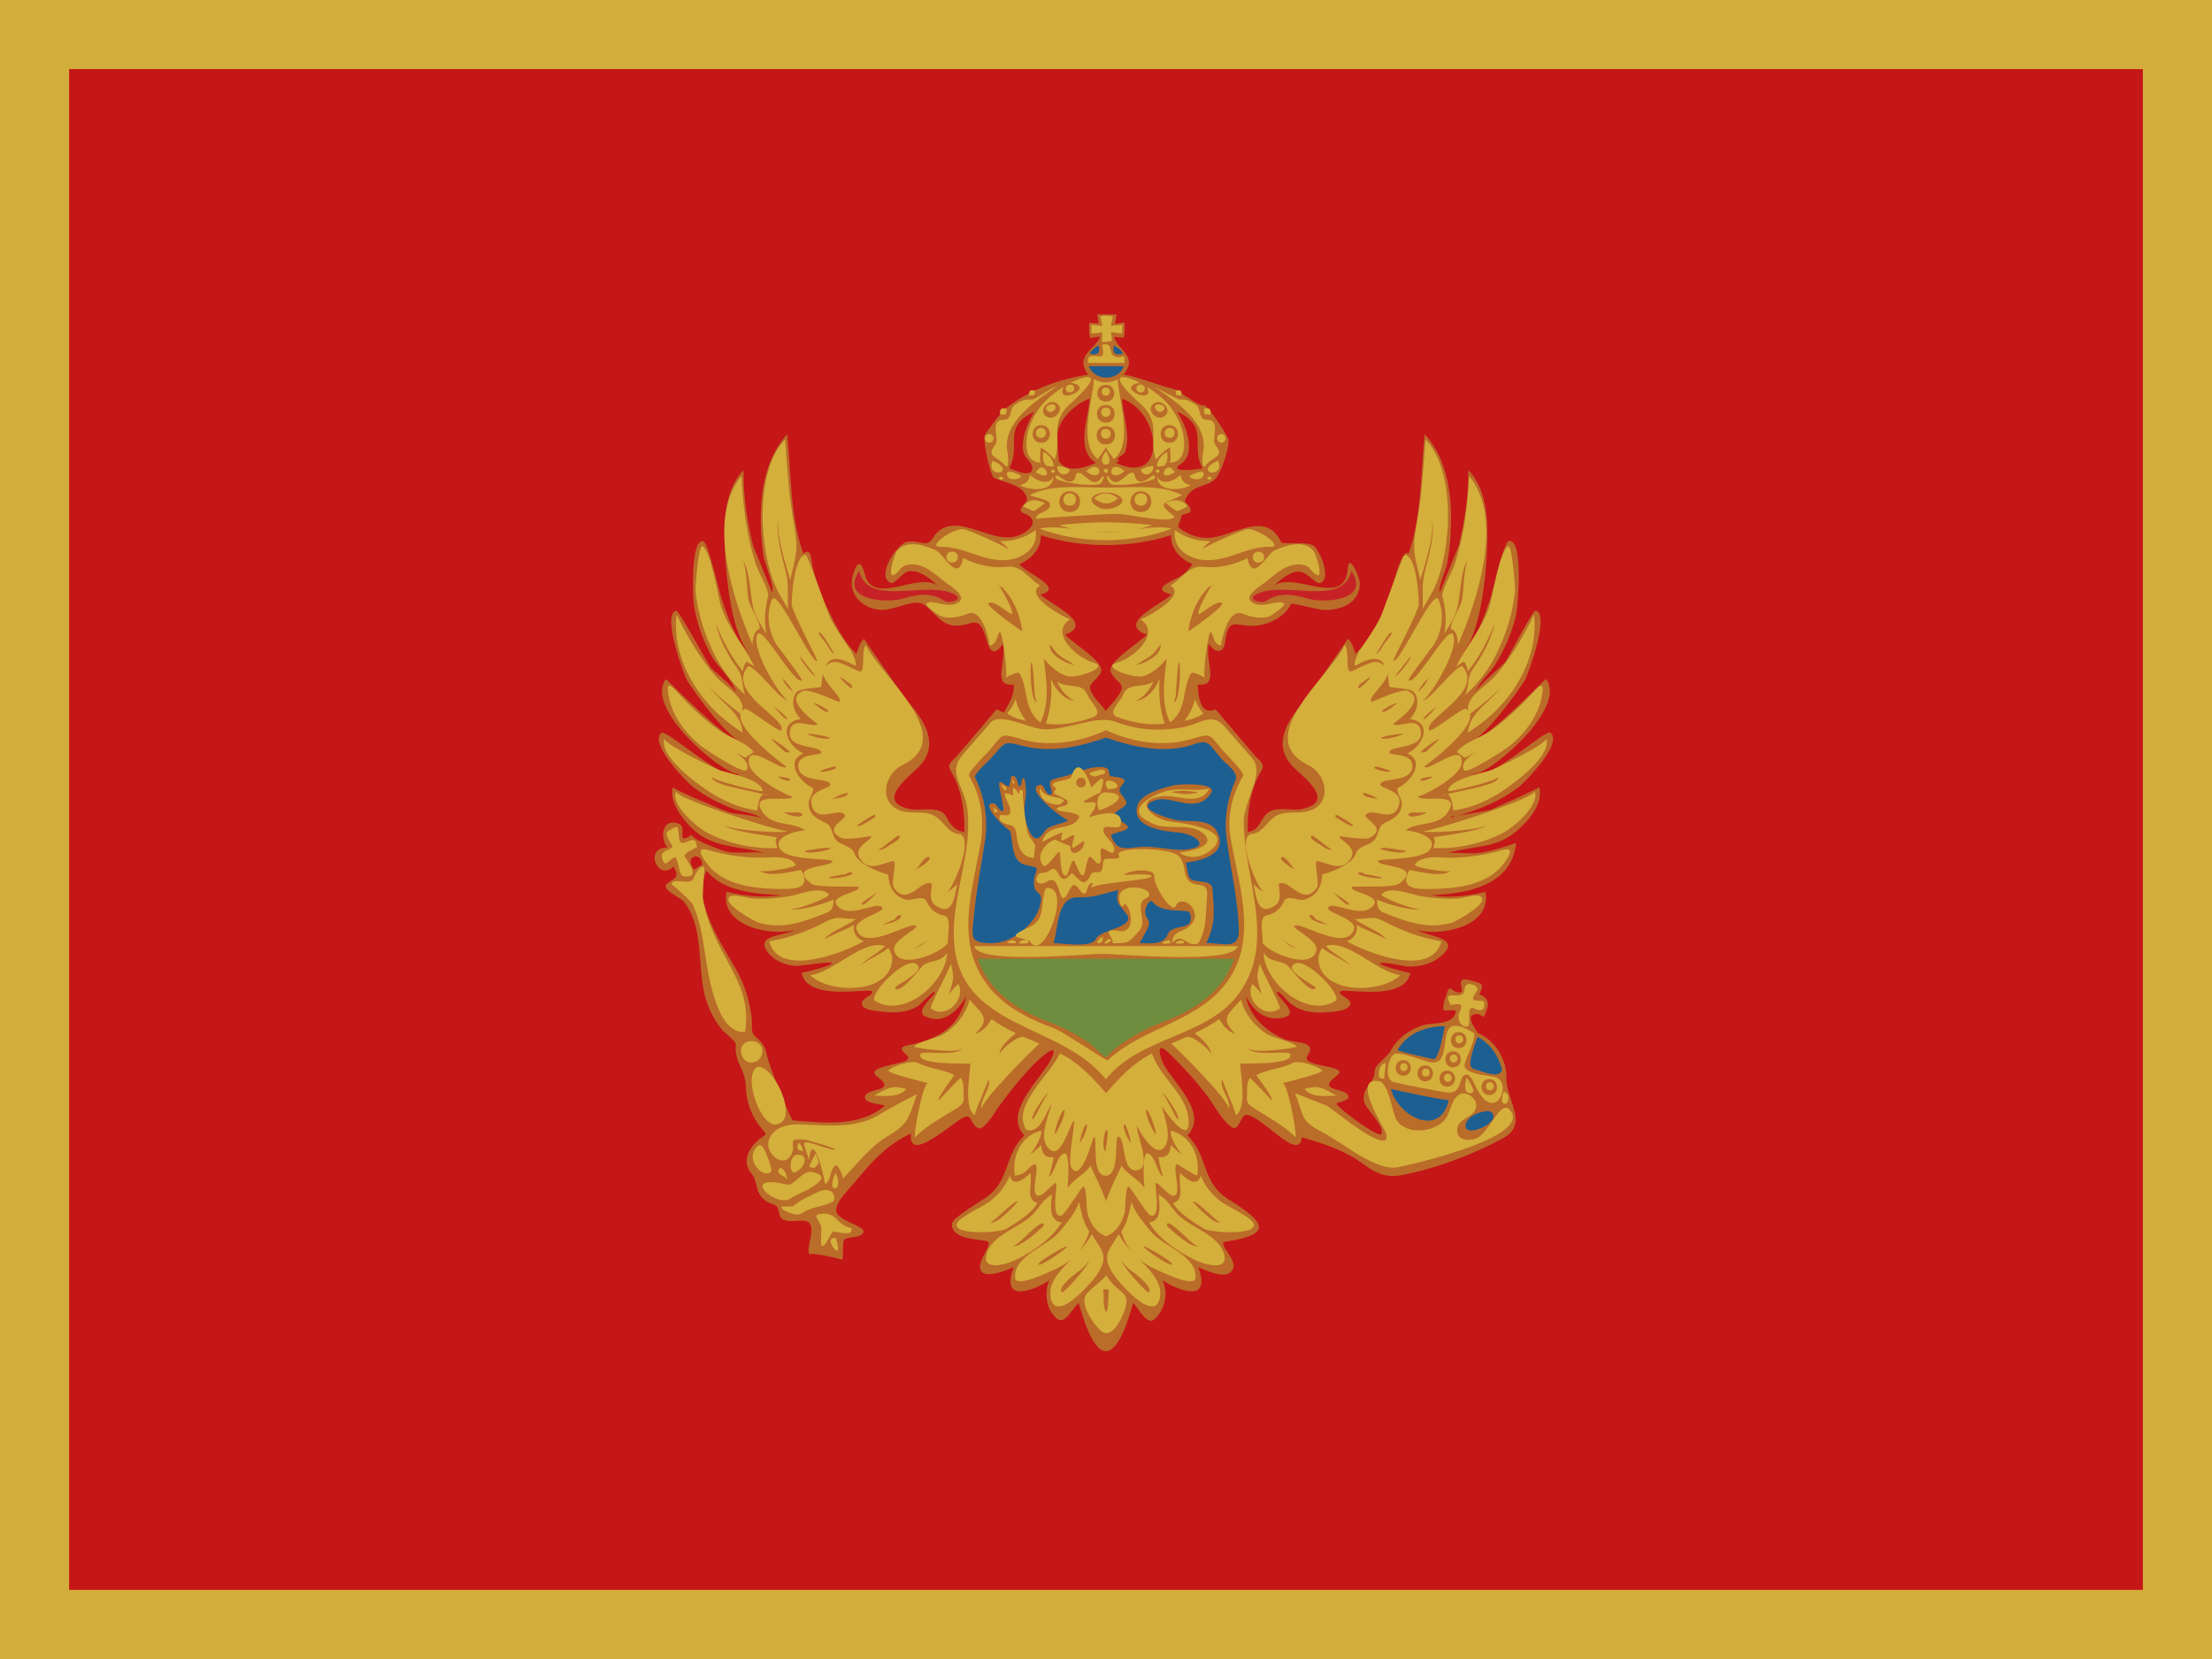 <svg xmlns="http://www.w3.org/2000/svg" width="64" height="48"><path fill="#D4AE3C" d="M0 0h64v48h-64z"/><path fill="#C51618" d="M2 2h60v44h-60z"/><path fill="#BA6C29" d="M42.106 23.625c.665-.188 1.342-.455 1.884-.895.137-.112 1.247-1.228.867-1.532-.147-.119-1.968 1.594-2.267 1.172.2.282 2.811-1.814 2.143-2.723-.02-.026-1.936 2.013-2.288 1.81.314.182 1.589-1.6 1.695-1.816.07-.142.716-1.871.295-1.975-.088-.021-.785 1.343-.868 1.461-.115.166-.832.725-.865.901.042-.227.417-.575.54-.769.288-.459.506-.947.625-1.478.046-.206.228-2.227-.217-2.126-.144.033-.471 1.494-.532 1.67-.163.469-.428 1.286-.855 1.6.552-.405.727-2.272.756-2.886.039-.783.061-1.828-.536-2.437.007.732-.101 1.475-.278 2.184l-.55 1.354c-.056-.132.183-.655.208-.791.094-.486.127-.99.119-1.484-.014-.818-.196-1.685-.763-2.306-.118 1.154-.077 2.351-.465 3.459-.219-.198-.488 1.104-.584 1.332-.229.538-.521 1.157-.951 1.566-.037-.106-.116-.389-.228-.431.013.005-1.147 1.675-1.231 1.771-.456.524-.973 1.234-.387 1.888.265.296 1.349 1.04.292 1.264-.281.06-.677-.07-.932.076-.278.159-.245.541-.634.585-.012-.593.075-1.238.388-1.755.135-.223-.029-.275-.203-.479l-.92-1.082-.198-.233c-.413.202-.51-.357-.51-.714.655.066.2-.653.32-1.176.177.265.422.295.468-.045.102-.738.282-.476.774-.476.425 0 .944-.23 1.137-.635.018-.038.803.167.911.172.493.025 1.059-.165 1.08-.754.006-.179-.32-.923-.352-.439-.077 1.183-1.586.042-2.141.505.166-.166.366-.334.594-.404.349-.106.595.36.74.317.366-.109-.004-.964-.188-1.087-.178-.12-.902-.032-.928-.09-.452-.998-1.466-.108-2.165-.13-.213-.006-.412-.062-.597-.168-.372-.197-.161-.171-.125-.481.004-.037.23-.046.258-.119.047-.127-.174-.281-.164-.303.21-.51.598-.356.885-.638.157-.154.391-.833.383-1.113-.004-.136-.613-1.021-.706-1.012-.155.016-.376-.184-.518-.257-.145-.074-.21-.182-.432-.238-.457-.115-.922-.317-1.379-.4.438-.534-.196-.712-.274-1.089l.275.028c.029-.119.04-.322.021-.442l-.267.034.041-.267-.56-.006.041.266-.269-.019c-.019.117-.007.321.022.436l.284-.037c-.126.386-.746.525-.347 1.101-.853.133-1.632.43-2.278.898-.259.188-.476.532-.7.83-.089.119.157 1.203.254 1.254.275.146.918.199.959.632.009.098-.349.302-.089.398.509.193.176.548-.239.668-.768.221-1.845-.854-2.408.067-.171.281-.408.01-.745.093-.304.075-.926 1.046-.43 1.192.069.021.35-.328.484-.345.326-.04.64.215.851.432-.546-.456-1.874.618-2.117-.348-.09-.357-.209-.433-.342.023-.165.566.282.979.81 1.013.324.021.869-.271 1.138-.199.298.08.501.583.939.647.499.074.721-.367.929.265.094.286.185.771.52.271.122.523-.334 1.243.32 1.176 0 .35-.132.519-.289.812-.256-.113-.182-.13-.326.04l-1.001 1.178c-.175.206-.338.257-.203.48.312.517.403 1.192.388 1.755-.25-.023-.409-.205-.514-.423-.176-.365-.736-.17-1.058-.239-1.056-.224.027-.968.292-1.264.586-.654.069-1.364-.386-1.888-.084-.097-1.245-1.767-1.232-1.771-.111.042-.191.325-.227.431-.36-.341-.606-.835-.819-1.274-.192-.397-.344-.813-.446-1.243-.04-.167-.033-.594-.271-.381-.389-1.109-.348-2.306-.464-3.459-.493.541-.701 1.278-.75 1.995-.035.509-.01 1.029.062 1.534.027.19.325.878.252 1.053l-.551-1.354c-.177-.709-.285-1.452-.277-2.184-.597.607-.573 1.654-.536 2.437.03.614.205 2.481.757 2.886-.427-.313-.692-1.13-.856-1.6-.061-.176-.389-1.637-.532-1.67-.37-.084-.304 1.643-.271 1.843.086.524.256 1.021.515 1.484.159.285.645.732.704 1.046-.02-.106-.668-.639-.727-.713-.108-.138-.925-1.669-1.006-1.649-.421.104.226 1.833.295 1.975.106.216 1.381 1.999 1.695 1.816-.351.203-2.269-1.835-2.287-1.81-.677.921 1.959 2.99 2.143 2.723-.288.42-2.125-1.287-2.268-1.172-.38.304.73 1.42.868 1.532.358.291.778.501 1.206.668.2.079.661.129.82.28-.094-.089-.779-.125-.938-.175-.132-.042-1.643-.678-1.627-.731-.144.503.485 1.21.862 1.432.579.34 1.209.288 1.813.481-.231-.074-.802.021-1.111-.044-.136-.028-1.148-.402-.996-.504-.53.352-.126-.187-.388-.301-.472-.207-.583.398-.336.682-.712.002-.265 1 .173.55.189.317.05.326-.165.478-.251.176.364.411.465.537.574.713.397 1.828.595 2.666.092.39.273.758.529 1.064.05.06.385.306.378.399-.043.566.278.686.293 1.24.012.431.155.815.421 1.155.193.247.206.17-.019.341-.293.226-.543.639-.253.984.218.26.098.549.387.78.247.199.374.05.423.377.07.459.739.067.892.316.153.248-.137.705 0 .903-.083-.119.955.129.919.135.085-.013-.009-.519.092-.593.105-.074.519-.028.538-.222.019-.18-.791-.309-.791-.626 0-.155.177-.382.275-.492.61-.691 1.015-1.304 1.891-1.718-.099.909 1.216-.324 1.505-.454.294-.132.179.153.434.297.175.099.52-.504.579-.586.32-.441.654-.862 1.034-1.255.159-.165.804-.748.496-.14-.289.57-1.403 1.535-.765 2.195-.57.537-.413 1.257-1.055 1.756-.145.112-1.027.62-1.04.794-.039.539 1.049.428 1.063.546.021.166-.264.47-.251.718.021.409.773.084.969 0-.365.996.469.733 1.036.382-.128.267-.107.665.054.914.349.539.504.014.795-.265.08.272.375 1.398.788 1.398.412 0 .709-1.126.788-1.398.146.14.4.671.615.475.299-.271.414-.754.234-1.124.565.35 1.405.615 1.036-.382.194.083.699.311.9.167.364-.258-.208-.68-.183-.884.005-.036.924-.098 1.027-.392.108-.312-.771-.769-1.002-.948-.643-.499-.486-1.219-1.056-1.756.613-.63-.385-1.512-.679-2.039-.102-.182-.269-.735.11-.373.428.408.836.846 1.183 1.326.189.262.388.651.662.842.205.143.264-.312.391-.343.402-.098 1.575 1.422 1.639.638.468.14.959.288 1.389.524.551.303.803.703 1.505.571.978-.184 2.079-.598 2.949-1.076.743-.409.052-1.138.079-1.731.022-.52-.332-1.104-.818-1.297-.042-.065-.351-.464-.138-.54.307-.11.239.31.405-.193.089-.271-.218-.42-.237-.377.157-.353.097-.322-.284-.428-.463-.128-.089.348-.274.36-.245.016-.285-.31-.389.059-.011.038-.152.421-.067.456.043.018.344-.029.337.026-.051.415-.644.316-.93.399-.393.113-.764.388-.958.753-.101.19-.46.376-.46.601 0 .332-.389.453-.306.866.04.201.626.719.498.936-.072.122-1.234-.731-1.294-.88-.013-.03.328-.084.343-.169.056-.324-.997-.145-.347-.63.462-.345-1.093-.226-.828-.604.295-.422-.403-.342-.701-.472-.507-.22-.999-.669-1.086-1.231.211.416.526.695 1.016.628.672-.093-.231-.669-.106-.757.043-.031.315.285.342.309.27.232.621.308.97.285.184-.012.642-.003.774-.192.135-.194-.325-.281-.278-.406.05-.136 1.874.321 2.037-.546-.087-.004-.929-.22-.877-.28.05-.057.729.097.816.098.308.003.629-.06.879-.25.756-.578-.246-.596-.629-.809.702.192 2.178-.099 1.983-1.102-.516.122-1.052.185-1.578.096 1.027-.042 2.35-.267 2.464-1.513-.362.127-.741.251-1.123.296-.207.024-.739-.04-.883.006.524-.168 1.082-.145 1.605-.376.456-.202 1.24-.945 1.07-1.538.006.024-1.291.61-1.394.648-.166.063-1.136.179-1.188.25.052-.063.104-.079.155-.049zm-21.786 1.392l-.244.14c-.303-.394.217-.544.244-.14zm7.428 4.356c-.263.493-.888.762-1.407.853-.61.106.109.299-.105.452-.157.112-1.225.193-.862.464.649.487-.403.306-.347.631.025.146.474.188.582.207-.703.64-1.788.504-2.662.439-.07-.005-.722-1.638-.769-1.938-.034-.216-.165-.358-.326-.495-.146-.124-.078-.332-.101-.515-.064-.522-.198-.974-.457-1.43-.411-.728-1.283-1.965-.851-2.852.47.608 1.446.681 2.156.709-.526.09-1.062.026-1.578-.096-.194 1.003 1.282 1.295 1.984 1.103-.344.19-1.203.13-.771.672.178.222.47.334.744.37.133.018 1.038-.145 1.092-.082.052.06-.79.275-.877.28.166.863 1.989.413 2.039.545.044.121-.334.185-.295.372.034.16.39.185.496.199.388.051.801.06 1.142-.164.038-.025.429-.428.465-.402.087.062-.607.543-.272.712.51.257.971-.165 1.183-.587-.012.166-.114.384-.203.553zm6.427-17.259l-.111-.202c.955.453.359.959.727 1.633-.13.043-1.034.144-.629-.121.422-.274.2-.958.013-1.31zm-1.636.996c.194-.495-.051-1.067-.073-1.575 1.17.419 1.297 2.56-.182 1.854.307-.185-.222.055.255-.279zm-1.554-1.235c.162-.148.335-.267.541-.34-.026.553-.426 1.478.182 1.854-.288.136-.834.325-1.065-.044-.023-.037-.048-.656-.048-.733.001-.282.191-.558.39-.737zm-1.148 1.773c-.155.129-.482-.051-.639-.103.367-.674-.229-1.178.726-1.633-.192.319-.354.7-.327 1.08.025.334.379.399.24.656zm4.244 3.063c-.206.114-.808.348-.186.489-.25.265-1.625.839-.716 1.163-.226.242-1.102.767-1.047 1.048.036.188.308.336.323.458.024.204-.353.554-.461.696-.105-.153-.481-.489-.456-.696.015-.123.287-.271.323-.458.054-.281-.822-.807-1.047-1.048.906-.326-.466-.897-.717-1.163.763-.172-.454-.634-.601-.881.333-.13.641-.458.616-.836 1.176.384 2.593.383 3.77 0-.025.379.283.706.616.836-.102.169-.245.302-.417.392z"/><path fill="#D4AF3B" d="M35.985 23.785c0-.64.634-1.401.236-1.857l-.8-.918c-.369-.422-.72-.046-1.246.043-.632.108-1.286.07-1.887-.167-.569-.224-1.442.272-2.138.209-.409-.037-1.223-.491-1.488-.187l-.785.9c-.516.592.04.875.118 1.661.127 1.278-.461 2.464-.395 3.727.139 2.609 3.064 2.367 4.397 4.032 1.014-1.269 2.968-1.214 3.876-2.52 1.058-1.519.119-3.27.112-4.923z"/><path fill="#BA6C29" d="M35.597 24.192c-.097-.591.064-1.231.37-1.742.057-.095-.495-.631-.57-.718-.458-.536-.323-.518-.989-.333-.794.219-1.668.069-2.406-.271-.738.34-1.611.49-2.405.271-.666-.185-.532-.202-.989.333-.075.087-.627.623-.57.718.367.612.449 1.293.327 1.987-.248 1.405-.738 2.845.223 4.087.47.608 1.216.98 1.927 1.235.191.069 1.511.943 1.533.922 1.063-1.001 2.718-1.114 3.537-2.394.799-1.25.23-2.752.012-4.095z"/><path fill="#1E5F92" d="M35.496 24.304c-.087-.579.008-1.189.249-1.722.105-.233-.264-.471-.42-.646-.303-.338-.327-.564-.751-.412-.836.299-1.764.1-2.575-.182-.724.251-1.525.435-2.288.265-.695-.154-.558-.207-1.038.33-.067.074-.508.469-.461.56.277.545.381 1.204.29 1.807-.106.708-.246 1.412-.316 2.124-.068.69-.163.861.516.861.554 0 1.207-.499 1.372-1.032.159-.513-.126-.344-.153-.624-.053-.489.313-.508-.209-.598-.479-.083-.38-.649-.49-1.003.021.071-.946-.804-.468-.791.073.002.191.294.275.209.028-.028-.092-.562-.111-.665-.067-.369.194.016.282-.037l.058-.289c.181-.078.189.293.236.293.065 0 .063-.186.091-.22.103-.131.106.462.094.524-.075.375-.054.698.131 1.043.183.339.351.042.453-.096.088-.119.647-.21.647-.279 0 .087-1.368-.923-.811-1.02.117-.02.14.332.313.279.109-.034-.187-.377.08-.44l.427-.115c.247-.085.874-.358 1.144-.176l.051.197c.023.025.537.033.404.195-.239.292-.101.243.056.522.146.259-.717.283-.078.632.463.264-.406.258-.345.397.178.41.335.364.795.314.474-.051.899.111 1.354.072.781-.067.275-.457-.202-.494-.39-.03-1.369-.139-1.192-.773.097-.349.746-.522 1.047-.592.205-.047 1.278-.079 1.089.22-.419.661-1.142.04-1.632.215-.678.244.536.566.69.583.332.035.9-.046 1.098.299.37.651-.415.866-.887.918.025.101.055.428.143.484.159.104.604.001.626.272.045.638.103 1.002-.18 1.572.477 0 .953.208.943-.36-.016-.874-.241-1.787-.347-2.621z"/><path fill="#6E8D3E" d="M28.285 27.741c.34.972 1.163 1.488 2.081 1.834.43.162.818.374 1.196.638.025.018.406.383.437.383l.244-.242c.426-.33.885-.588 1.389-.778.917-.346 1.742-.863 2.08-1.834l-7.427-.001z"/><path fill="#D4AF3B" d="M28.933 23.731c.224.234.432.014.479.43.037.315.125.649.504.662.041-.514.085-.279-.144-.645-.095-.154-.218-1.34-.169-1.316h-.108l-.004.099c-.049.021-.081-.166-.174-.157-.028.003-.002.191 0 .215-.47-.221-.121.165-.09.391.051.385-.399-.028-.294.321zm-.05-.236l-.121-.135c-.027.225.056.108.121.135zm.187-.623c.126-.056-.03-.159-.107-.179l.107.179zm.234-.188c-.003.028.103-.027-.013-.144l.013.144zm.334.053zm.525 2.276c.087.201.411-.368.49-.372.033-.001.01.785.205.689.064-.032.126-.493.221-.419.031.024.185.533.285.385.042-.063.089-.532.179-.507.078.022.188.243.263.193.124-.082-.029-.349.063-.427.065-.056.308.213.358.087.101-.247-.421-.504-.283-.687.086-.109.457.097.487-.116.08-.557-.904-.194-.911-.199-.018-.01.14-.22.126-.193.214-.436-.263-.12-.289-.265.001.01.497-.304.47-.219.294-.87-.217-.162-.256-.186.012.007-.335-1.067-.576-.301-.042.137-.814.112-.434.329l-.08.142.388.199c.122.24-.298.14-.298.274 0 .074.757.066.642.256-.242.401-.906.099-1.062.685.068-.032.581-.317.595-.257-.039.071-.048.144-.029.219.057.01.345-.212.361-.15.016.058-.124.363-.01.353l.288-.195c.087.218-.393.571-.387.153l-.383-.164c-.089-.134-.685.335-.423.693zm1.518-2.545c.042-.026.279-.066.289-.103.046-.191-.397-.027-.45.007.04.092.068.061.161.096zm.366.364c.78 0-.308-.561 0 0zm-.033.091c-.296 0-.306.338-.218.518.364-.089.974-.473.218-.518zm-1.351.352l.116-.094c0-.165-.619-.046-.684-.403-.078.339.27.53.568.497zm-.858 3.971c.382.642 1.239-1.613.481-1.555-.095.006-.139.626-.146.659-.084.435-.359.45-.652.62-.337.2.29.165.317.276zm-.591-.021c-.235.08.174.066.188.063-.014-.105-.111-.091-.188-.063zm.342-.008c-.216.119.106.083.185.072.063-.169-.153-.07-.185-.072zm2.355-.111c-.047 0-.2.122-.159.184.185-.003.137-.114.159-.184zm.226.125c0-.16-.157.016-.19.059.11.031.149-.049.19-.059zm1.048-1.254c.403-.292-1.107-.583-.748.225.035.079.09-.048.113-.054.222.185.279.862-.163.789-.607-.101-.138.17-.196.353.484 0 .449-.015.753-.337.304-.323-.179-.801.241-.976zm-.826-1.254c.125.199-.331.084-.406.138-.093.066.026.387-.199.375-.277-.016-.146.159-.365.284-.116.067-.355-.293-.388-.253-.4.501-.336-.346-.638-.077-.075.067-.283.069-.292.079-.217.252.015.382.244.23.383-.255.3.821.561.379.109-.187.156-.414.344-.154.285.396.166-.207.402-.176l-.065.171c-.008-.183 1.751-.233 1.766-.371.007-.084-.785-.041-.796-.025.117-.164.897-.216.868.028-.032.244.512 1.119.625.859.155-.358.744.096.495.467-.231.353-.573.175-.604.611.294-.36.432.164.769 0 .253-.49.19-.773.239-1.295.02-.204.021-.368-.226-.391-.583-.056-.289-.552-.598-.842-.254-.238-1.779-.261-1.736-.037zm1.315 2.516c-.159.105.158.054.186.05.008-.153-.131-.05-.186-.05zm.425-.015c-.23.115.119.071.161.065.008-.086-.108-.092-.161-.065zm-5.911.149c.096.539 3.189.226 3.715.226.542 0 3.809.318 3.906-.226h-7.621zm5.066-3.595c.436.291 1.144-.005 1.544.323.49.402-.49.544-.674.569.264.184.622.167.917-.079.731-.614-.931-.788-1.179-.822-.56-.076-1.1-.64-.226-.734.422-.045 1.084.311 1.35-.217-.475.097-.867-.067-1.353.104-.349.124-1.106.529-.379.856z"/><path fill="#BA6C29" d="M31.278 22.503c.183 0 .183.279 0 .279s-.183-.279 0-.279zm3.045.378c-.146-.006-.291.005-.434.034.249.053.541.1.783.003l-.349-.037z"/><path fill="#1E5F92" d="M32.541 26.383c-.119-.19-.29-.22-.184-.631-.373.085-.748.233-1.131.209-.661-.043-.597.895-.745 1.327.292 0 1.103.149 1.226-.121.13-.292 1.287-.334.834-.784zm1.888.032c-.032-.141-.787.041-1.063-.303-.112-.139-.219.135-.229.241-.023.238.198.244.065.513l-.229.422c.294 0 .681.062.808-.244.144-.36.814-.059.648-.629z"/><path fill="#D4AF3B" d="M29.697 32.689c.392.131.583-.527.729-.757-.075.333-.376.936-.115 1.262.392.488.664-.785.771-.764.028.006-.19 1.15-.095 1.333.28.54.652-.876.658-.876.131 0-.097 1.149.354 1.131.418-.017.23-1.131.353-1.131.226 0 .084 1.012.529.976.505-.041-.057-1.118.025-1.3-.02.044.498.985.781.631.23-.288.003-.895-.078-1.205.108.179.833 1.205.781.414-.05-.754-.823-1.208-1.06-1.924-.54.268-.934.701-1.328 1.146-.396-.446-.79-.88-1.333-1.149-.257.588-1.432 1.539-.972 2.213zm-.012 1.198c-.036.032.225-.25.273-.201.104.104-.079.646-.003.837.107.273.48-.287.601-.299.062-.006-.182 1.075.163.94.113-.044.59-.867.634-.835.096.069.075.65.111.778.081.283.244.559.536.662.292-.103.455-.378.535-.662.036-.128.015-.708.111-.778.042-.031.521.791.633.835.346.135.102-.947.165-.94.121.012.492.573.601.299.076-.191-.108-.732-.003-.837.023-.023.497.314.598.329.095-.573-.198-1.169-.768-1.301-.039.178.294.758.398.699-.065.037-.327-.219-.398-.28-.001.244-.128.384-.356.344.008.098.109.552.154.575-.21-.104-.209-.563-.443-.675-.232-.11-.103 1.119-.104 1.122.102-.22-.627-.584-.667-.784-.007.044-.647 1.27-.455 1.27.189 0-.448-1.225-.456-1.27-.04.198-.769.566-.667.784-.001-.003.128-1.232-.104-1.122-.236.112-.234.57-.444.675.046-.023.146-.477.155-.575-.229.04-.356-.099-.356-.344-.072.062-.331.317-.398.28.104.058.433-.534.398-.699-.57.131-.863.727-.767 1.301.117-.009.232-.053.323-.128zm2.492 3.242l-.175-.229c-.12.182-.554.444-.611.623-.095.302.249.772.44.964.34.34.691-.431.751-.734.067-.346-.19-.374-.405-.624z"/><path fill="#BA6C29" d="M31.936 37.625c-.011.117.01.228.062.331.079 0 .074-.578.077-.65h-.155l.016.319z"/><path fill="#D4AF3B" d="M31.995 15.41c-.643.011-1.306-.25-1.917-.115 1.185.446 2.649.447 3.834 0-.61-.136-1.279.124-1.917.115zm1.988-.457c-.552-.463-.315-.34.216-.63-.629-.322-1.513-.214-2.203-.214s-1.573-.108-2.204.214c.086.047.548.136.577.228.088.283-.416.246-.391.463-.002-.018 2.143-.155 2.361-.147.373.013 1.51.3 1.644.086zm-.639.239c-.902-.106-1.789-.106-2.691 0 .726.293 1.96.267 2.691 0zm-1.465-5.302c.088.018.204-.017.295-.024l-.027-.258.316.044.012-.254-.332.031.058-.275c-.092-.026-.273-.028-.366-.003l.064.278-.323-.031v.254l.319-.037-.016.275zm.642.417c-.596.144-.2-.417-.615-.34-.046.003.088.341-.064.341-.214 0-.39-.081-.363.193h1.061l-.019-.194z"/><path fill="#1E5F92" d="M32.009 10.928c.214 0 .43-.123.506-.331h-1.012c.079.213.293.326.506.331zm.219-.928c-.05.219.045.289.262.232-.067-.128-.142-.165-.262-.232zm-.438 0c-.114.047-.202.125-.262.232.217.058.312-.012.262-.232z"/><path fill="#BA6C29" d="M32.312 14.311c-.383-.181-1.108.073-.496.384.268.136.97-.151.496-.384z"/><path fill="#D4AF3B" d="M31.656 14.415c.218.188.475.208.692 0-.22-.173-.476-.196-.692 0zm.339-1.363c-.382.524.381.524 0 0zm.003.503c.087.044.087.087 0 .131-.087-.043-.087-.087 0-.131zm-.233-.271c.072-.124.172-.222.23-.357.044.141.161.235.231.357.577-.445.149-1.683.112-2.315-.222.127-.465.128-.688 0-.035.631-.464 1.872.115 2.315z"/><path fill="#BA6C29" d="M31.995 12.33c.354 0 .354.531 0 .531s-.354-.531 0-.531zm0-.613c.341 0 .341.511 0 .511s-.341-.511 0-.511zm0-.584c.325 0 .325.487 0 .487s-.325-.487 0-.487z"/><path fill="#D4AF3B" d="M31.995 12.407c.187 0 .188.282 0 .282s-.187-.282 0-.282zm0-.615c.18 0 .18.271 0 .271-.181-.001-.181-.271 0-.271zm0-.578c.158 0 .158.237 0 .237s-.158-.237 0-.237z"/><path fill="#BA6C29" d="M31.987 33.31c-.017-.003.104-.558.046-.608-.085-.073-.171.582-.046.608z"/><path fill="#D4AF3B" d="M29.136 35.543c.313-.199.688-.412.883-.736-.36-.095-.141-.55-.208-.867-.213.207-.5.411-.595.074-.124.31-.315.541-.576.745-.19.149-.846.432-.946.627-.183.36 1.228.294 1.442.157zm1.581-.175c-.393-.042-.305-.529-.282-.806-.257.151-.318.305-.506.525-.369.432-1.251.616-1.391 1.221-.113.487.604.264.841.149.502-.24 1.046-.607 1.338-1.089zm.801.264c-.179-.252-.226-.56-.298-.854-.099.318-.351.589-.55.842-.341.436-1.338.691-1.302 1.35.017.3.946-.152 1.116-.227.51-.222.869-.574 1.034-1.111zm.236 1.224c.364-.544.075-.731-.167-1.149-.277.599-1.249 1.105-1.197 1.754.072.917 1.145-.277 1.364-.605z"/><path fill="#BA6C29" d="M29.963 32.271c.113-.234.243-.454.369-.68-.073.061-.578.773-.443.796l.074-.116zm.773.139c-.003.009.091-.28.063-.292-.087-.035-.321.662-.275.688.027.018.202-.359.212-.396zm.61.491c.029-.064.153-.346.081-.372-.048-.018-.209.5-.174.529l.093-.157zm-1.893 1.861c-.148-.029-.734.652-.81.589.163.133.732-.497.81-.589zm.661.781c.059-.03.087-.075.086-.135-.134-.132-.795.726-.917.631.154.12.76-.42.831-.496zm.761.528c.044-.088-.845.426-.826.507.018.103.79-.435.826-.507zm.354.699c-.073.044-.651.475-.509.617.056.056.786-.79.786-.907-.076.111-.169.208-.277.29z"/><path fill="#C62226" d="M27.642 17.213c-.786-.461-2.524.396-2.784-.696-.571.864.795.946 1.284.798.412-.124.793-.184 1.174.065.15.099.56-.028.326-.167z"/><path fill="#D4AF3B" d="M26.222 31.511c-.425-.135-.562-.015-.927.189.324 0 .687.075.927-.189zm1.652-.101c-.006-.08-.032-.158-.078-.228-.071.05-.634.655-.634.655-.056-.065.447-.726.447-.726-.26-.167-.737-.187-1.046-.356-.17-.093-.701.078-.855.208-.097.081 1.124.364 1.152.381-.14-.08-.415 1.354-.39 1.562.308-.305.692-.525 1.061-.748.442-.265.343-.239.343-.748zm1.763-1.403c-.178-.081-.726.403-.713.5-.025-.2.322-.501.467-.614-.247-.119-.486-.251-.71-.407-.106.208-.248.355-.471.431.492-.466.18-.593-.157-.996-.104.423-.407.791-.774 1.013-.135.082-.765.223-.841.35-.016.027 1.314.236 1.414.033-.136.277-1.177.057-1.223.182-.122.336 1.366.253 1.435.28.066.025-.243 1.261.149 1.494-.055-.033.403-1.002.377-1.037.136.182-.286.647-.179.856-.09-.176 1.476-1.744 1.664-1.896l-.438-.189zm-6.729-12.51c.008.198.76 1.609.738 1.623-.172.104-1.16-2.126-1.309-1.774-.18.424-.105.904.121 1.29.043.075.782 1.019.741 1.049-.203.151-1.147-1.61-1.284-1.332-.218.445.788 1.992.882 1.897-.129.131-1.039-1.121-1.17-.955-.596.752 1.127 1.492.982 1.831-.042.101-.975-.664-1.061-.616-.619.349 1.197 1.669 1.197 1.668-.084.197-1.207-.795-1.068-.055.074.394 1.245.98 1.255.912-.036.211-1.207-.148-.908.398.286.521.904.312 1.276.596-.033-.025-1.015.126-.716.551.234.332 1.481.244 1.5.337.037.177-1.369.1-.602.656.173.125 1.346.055 1.36.091.06.16-.86.238-.629.526.345.431 1.128-.123 1.302.052.153.155-.85.333-.732.66.236.659 1.592-.275 1.723-.108.066.081-.688.407-.637.69.108.61 1.36.101 1.558-.204-.021-.249.124-.741-.115-.792-.256-.055-.399-.183-.508-.415-.091-.195-.426.004-.597-.046-.365-.109-.488-.387-.51-.733.001.027-.885-.244-.978-.617-.042-.165-.367-.232-.48-.325-.204-.168-.115-.434-.355-.546-.267-.124-.485-.246-.487-.571-.001-.128.213-.396.095-.449-.345-.154-.795-.761-.25-.985-.454-.206-.769-.892-.071-1-.202-.174-.314-.541-.124-.772.111-.135.714-.109.719-.175.043-.588.159-1.057.939-.61.17.098-.077-.409-.069-.396-.207-.305-.421-.604-.596-.929-.087-.163-.668-1.86-.724-1.862-.336-.015-.418 1.231-.408 1.44zm4.884 6.64c-.35-.018-.447-.312-.692-.492-.28-.207-.627-.097-.942-.164-.745-.158-.628-1.059-.05-1.343 1.639-.806-.585-2.526-1.06-3.479-.126.177-.024.679-.133.761-.074.055-.606-.332-.826-.26-.789.256.336.957.2 1.146-.016.023-.861-.399-1.057-.314-.621.269.438.947.423.958-.168.136-.746-.274-.805.227-.061.513.886.374.914.593.013.111-.755-.02-.659.469.079.393.866.265.917.443.042.146-.642.16-.544.583.138.6.746.087.953.295.144.144-.662.372-.108.678.15.083.877-.052.884-.042.057.085-.536.296-.337.628.251.421.637.159.961.092.156-.032-.082.626.04.786.406.538.785-.283 1.08-.135.053.027-.124.462.1.619.524.368.56-.234.647-.605-.02.016-.247.239-.296.205.098.07.789-1.439.39-1.649zm-7.128-5.214c.219.444.524.855.898 1.18-.111-.251-.051-.51-.203-.724-.298-.419-.53-.844-.652-1.347.204.498.439.97.783 1.388.008-.06.055-.257.122-.275l.213.137c-.288-.59-.729-1.067-.949-1.7-.107-.306-.291-1.615-.549-1.776-.122-.076-.211 1.228-.205 1.285.069.642.256 1.255.542 1.832zm.482 2.038l.343.242c-.057-.659-.706-.881-1.024-1.433.178.308.683.655.971.895.248-.431-.472-.801-.731-1.101-.47-.542-.815-1.142-1.131-1.783-.139 1.248.595 2.462 1.572 3.18zm2.76 5.454c.205-.08.209-.221.209-.401 0 .064-1.19.419-1.223.256.024.129 1.138-.315 1.089-.387-.192-.283-.911.011-1.138.048-.363.057-.727.088-1.094.062-.102-.007-.506-.125-.609-.069-.343.184.728.751.812.775.722.199 1.287-.025 1.954-.284zm-1.298-.693c.472.004.855-.045.568-.552-.302.054-.924.22-1.201.024.093.065 1.078-.095 1.043-.176-.084-.2-.504-.227-.673-.215-.644.045-1.252-.036-1.87-.213-.476-.136.018.468.135.576.518.481 1.329.55 1.998.556zm-.129-1.181c.022-.113-.096-.181.004-.313-.102-.023-1.523-.204-1.498-.355-.021.125 1.613.252 1.784.18-.431-.059-3.29-.974-3.209-1.166-.169.405.61 1.051.896 1.202.619.328 1.327.468 2.023.452zm-2.069-1.708c.426.301.975.551 1.498.616.021-.023.031-.662.329-.412-.148-.125-1.715-.292-1.626-.564-.037.11 1.448.452 1.45.417.012-.341-1.066-.542-1.233-.602-.152-.054-1.654-.771-1.606-.929-.159.512.872 1.252 1.188 1.474zm-.102-1.228c.06.048 1.225.824 1.297.674.216-.452-1.116-.791-1.287-1.091.135.238.972.571 1.252.738l.239-.171c-.249-.303-.686-.401-1.006-.63-.47-.337-.873-.733-1.263-1.157-.272-.295-.238-.025-.176.255.121.544.517 1.044.944 1.382zm2.16-4.573c.096.199.221.387.329.58-.016-.36.029-.686-.054-1.04-.101-.426-.355-1.214-.183-1.636-.168.409.185 1.412.302 1.841.193-.765.241-.895.097-1.695-.14-.782-.185-1.577-.241-2.369-.892.896-.764 3.247-.25 4.319zm-.695 1.62c.006-.157.03-.397.212-.46.002-.219-.261-.58-.322-.808-.05-.188-.057-1.064-.186-1.181.227.204.226 1.144.341 1.47.085.244.22.447.356.667-.074-.354-.041-.765.057-1.109-.036-.291-.279-.648-.37-.932-.266-.83-.362-1.663-.408-2.527-1.025 1.241-.237 3.59.32 4.88zm3.216 8.583c-.207-.08-.318-.257-.283-.475-.121.093-.828.359-.852.425.066-.178.739-.446.907-.593-.456-.004-.505-.117-.887.084-.506.266-1.053.469-1.619.559.271 1.075 2.169.325 2.734 0zm.814.635c.031-.157-.007-.315-.098-.442-.215.182-.724.391-.859.554.19-.229.543-.384.762-.61-.639-.213-1.478.757-2.167.844.53.516 2.183.567 2.362-.346zm1.6-.304c-.191.285-.436.202-.679.35-.058.036-.708.914-.832.662-.018-.037.768-.423.683-.61-.219-.486-1.512.843-1.249.998.853.504 2.044-.547 2.077-1.4zm.2 1.02l-.144.173c.124-.432.162-.415.056-.876-.057.184-.634 1.255-.586 1.292.453.34 1.024-.272.8-.708l-.126.119zm-.055-12.626c.222 0 .222.317 0 .317-.221.001-.221-.317 0-.317zm-.364-.14c.681-.017 1.188.395 1.854.389.489-.004 1.02-.324.926-.871-.294.213-.664.338-1.028.314.021.021.257.207.219.24.05-.042-1.17-.573-1.268-.583-.337-.031-1.062.517-.703.511zm4.472 3.358c-.499-.134-1.305-.856-.697-1.26-.275-.102-1.341-.711-.863-.973-.339-.216-.559-.598-.944-.549-.433.055-.902-.052-1.286-.251-.144.752-.574-.125-.772-.215-.334-.152-.843-.329-1.139.004-.063.071-.302.8-.092.698.184-.088.16-.252.423-.294.437-.07.781.29 1.095.53.124.095.627.392.342.566-.306.187-.699-.091-.893.01-.134.067.383.383.37.377.257.1.56.034.805-.064.402-.162.595.671.63.926.227-.069.179-.237.281-.389.081-.122.234 1.119.191 1.31.052-.039.353-.182.388-.125.273.443.1 1.037.607 1.424.279-.55.173-1.258.1-1.846.175.209.409.429.676.506.267.079 1.234-.257.778-.385zm-2.271 1.052c-.055.15-.139.292-.245.411.161.116.353.18.547.213-.141-.185-.248-.397-.302-.624zm2.073-.137c-.138-.35-.547-.17-.872-.366.108.233.271.432.499.554-.33-.056-.549-.339-.679-.636.035.442-.004.87-.144 1.292.465.064.922-.028 1.36-.186.334-.121-.077-.431-.164-.658z"/><path fill="#BA6C29" d="M30.546 18.864l-.17-.22c-.034.303.446.543.71.599-.155-.122-.396-.214-.54-.379zm-.612 1.167c-.117-2.119-.211.323.068.274-.048-.085-.071-.176-.068-.274zm-.948-3.045l-.114-.046c.022-.095.554.902.382.821-.143-.067-.5-.401-.646-.314-.118.069.849.744.971.821-.074-.491-.237-.923-.593-1.282zm-3.097 9.614l-.341.148c0 .016.58-.096.514-.281-.078.01-.135.054-.173.133zm1 .536c-.103.122-.285.219-.421.298.209-.034.464-.347.421-.298zm-4.054-7.212l.1.083c.014-.014-.241-.369-.291-.362.045.105.108.197.191.279zm-.308.675c-.019-.018.21.242.243.208.042-.041-.32-.329-.375-.36l.132.152zm.115 1.091c.057.07.125.094.205.073.023-.046-.515-.402-.523-.395-.027.026.35.356.318.322zm.221.874c0-.064-.339-.102-.342-.093-.013.04.342.18.342.093zm.095.949l-.261-.012c-.019.05.532.22.518.053-.077-.05-.162-.063-.257-.041zm1.069 1.039c-.07-.069-.583.05-.734.061-.001.14.763-.031.734-.061zm.441.74c.006-.002-.5.071-.485.104.024.057.756-.052.678-.149-.07-.018-.135-.003-.193.045zm.859.56c-.037.038-.424.266-.397.31.066.111.605-.518.397-.31zm-1.43-7.245c.036.052.168.308.247.306-.025 0-.371-.673-.444-.606-.037.033.168.26.197.3zm-.312.954c.012-.012-.436-.558-.429-.562-.061.04.394.597.429.562zm.411 1.787c0-.04-.613-.142-.619-.112-.009.046.619.201.619.112zm-.411-.965c.024.02.325.271.381.207.05-.058-.554-.348-.381-.207zm.958-.637s-.212-.169-.228-.143c-.015.026.303.336.345.312-.001-.077-.04-.133-.117-.169zm-.625 2.491l-.194.068c.043.077.496-.054.475-.101-.029-.064-.237.027-.281.033zm.168.903c.027-.068.441-.036.441-.193.001-.035-.407.104-.441.193zm1.16.546c.066-.02.089-.056.068-.109-.033-.027-.524.288-.51.311.047.068.406-.181.442-.202zm.547.725c-.072.064.361-.183.209-.233-.057-.02-.538.432-.578.387.075.085.336-.125.369-.154zm.81.688c.029-.012.361-.232.289-.29-.136-.104-.351.396-.462.385l.173-.095z"/><path fill="#D4AF3B" d="M29.905 14.788c.115-.053.223-.159.327-.232-.23-.116-.471-.128-.631.099l.304.133z"/><path fill="#BA6C29" d="M30.95 14.214c.401 0 .401.602 0 .602s-.401-.602 0-.602z"/><path fill="#D4AF3B" d="M30.95 14.272c.242 0 .242.359 0 .359s-.242-.359 0-.359zm-.65-.79l.185.017c-.006-.197-.121-.321-.291-.427-.027.112-.03.36.106.41zm.165.098c.076.036.076.072 0 .108-.077-.037-.077-.072 0-.108zm-.425-.004l-.077.088c.58.329.252-.328.077-.088zm.217.364c-.156.014-.342-.099-.454-.199-.029.169-.127.268-.297.297.283.16.989.212.964-.259-.024.098-.095.152-.213.161zm-.761-.197c-.042-.016-.386-.197-.362-.013.036.256.553.086.362.013zm-.613-.333l-.166-.08c-.203.493.603.397.166.08zm.08.377c.091.032.091.065 0 .098-.09-.033-.09-.066 0-.098zm.187-.703c-.174-.834.81-1.497 1.428-1.896-.203.049-.612.371-.72.371-.22 0-.27.009-.488.146-.179.111-.063.443-.334.443-.427 0-.099.556-.247.734-.286.344.098.323.325.623.102-.001.034-.428.036-.421zm.779-1.651l.017-.128c-.136-.041-.191.004-.166.137l.149-.009zm-.82.554l.02-.16c-.159-.045-.221.012-.188.171l.168-.011zm-.487.572c.163 0 .163.249 0 .249-.164 0-.164-.249 0-.249zm2.729-1.633c-.129.034-.252.083-.369.149.767.131-.477.681-.208.12-.472.291-.805.635-.994 1.167-.115.325-.193 1.025.346 1.025-.072 0-.013-.406-.013-.438.153.08.277.209.401.344.216-.569-.159-1.035.412-1.573.007-.009 1.084-.935.425-.794zm-.399.429c.158 0 .181-.227.009-.227-.16.001-.167.227-.009.227zm.597 2.366c.435.178.281-.483-.125-.086l.125.086zm.311.109c-.22.339-.486-.148-.643-.151-.129-.003-.06.133-.154.214-.18.157-.436-.173-.494-.134-.218.156.723.261.749.261.147 0 .323.024.47-.007.146-.031.201-.384.072-.183zm-1.174-.131c.122.068.221.014.272-.102-.099-.071-.254-.114-.366-.111-.011.085.02.156.094.213z"/><path fill="#BA6C29" d="M30.127 12.301c.333 0 .333.511 0 .511s-.333-.511 0-.511zm.447-.63c-.232-.157-.557.206-.302.376.231.157.557-.205.302-.376z"/><path fill="#D4AF3B" d="M30.117 12.381c.193 0 .193.286 0 .286-.192 0-.192-.286 0-.286zm.35-.682c-.072-.02-.253.05-.185.158.12.189.398-.099.185-.158zm5.797 23.688c-.1-.196-.755-.479-.946-.627-.26-.204-.452-.436-.576-.745-.095.337-.381.133-.595-.074-.066.317.152.772-.208.867.195.324.57.537.883.736.215.136 1.626.202 1.442-.157zm-1.684 1.071c.238.115.954.338.841-.149-.14-.604-1.022-.789-1.391-1.221-.188-.22-.249-.375-.506-.525.023.276.111.764-.282.806.292.481.836.848 1.338 1.089zm-1.105.285c.169.074 1.099.527 1.116.227.037-.659-.96-.915-1.302-1.35-.199-.252-.451-.524-.55-.842-.072.294-.119.602-.298.854.165.537.525.889 1.034 1.111zm.094.718c.052-.649-.92-1.155-1.197-1.754-.242.417-.531.604-.167 1.149.22.328 1.292 1.522 1.364.605z"/><path fill="#BA6C29" d="M33.996 32.271l.075.116c.135-.022-.371-.735-.443-.796.125.226.255.446.368.68zm-.561.536c.046-.027-.188-.723-.275-.688-.028.012.066.301.063.292.011.036.185.413.212.396zm-.728.252c.035-.029-.126-.547-.174-.529-.072.026.052.308.081.372l.093.157zm2.609 2.292c-.076.063-.661-.618-.81-.589.078.092.648.722.81.589zm-.639.689c-.123.094-.783-.764-.917-.631-.001.06.027.105.086.135.07.075.676.615.831.496zm-.766.538c.019-.081-.87-.595-.826-.507.036.072.807.61.826.507zm-1.457-.098c0 .117.73.963.786.907.142-.142-.436-.573-.509-.617-.109-.082-.201-.179-.277-.29z"/><path fill="#C62226" d="M36.317 17.213c-.234.138.176.266.326.168.38-.25.762-.189 1.174-.065.489.147 1.855.065 1.284-.798-.26 1.091-1.997.234-2.784.695z"/><path fill="#D4AF3B" d="M38.665 31.7c-.365-.205-.502-.324-.927-.189.24.264.602.189.927.189zm-2.237.459c.369.222.753.443 1.061.748.025-.208-.25-1.642-.39-1.562.029-.017 1.249-.3 1.152-.381-.154-.13-.685-.301-.855-.208-.309.17-.786.19-1.046.356 0 0 .503.661.447.726 0 0-.563-.605-.634-.655-.046.069-.071.148-.078.228 0 .508-.098.482.343.748zm-2.542-1.964c.188.153 1.754 1.721 1.664 1.896.107-.209-.315-.675-.179-.856-.026.035.432 1.004.377 1.037.392-.232.083-1.468.149-1.494.069-.027 1.557.056 1.435-.28-.046-.125-1.087.095-1.223-.182.1.204 1.43-.006 1.414-.033-.076-.127-.707-.268-.841-.35-.367-.223-.67-.59-.774-1.013-.337.403-.649.53-.157.996-.223-.076-.365-.223-.471-.431-.225.156-.464.289-.71.407.145.113.492.415.467.614.012-.096-.535-.58-.713-.5l-.438.189zm6.754-14.139c-.055.002-.636 1.7-.724 1.862-.175.325-.389.624-.596.929.008-.013-.239.494-.069.396.78-.447.896.022.939.61.005.066.607.041.719.175.19.231.079.598-.124.772.698.108.383.794-.071 1 .545.224.095.831-.25.985-.118.053.096.321.095.449-.002.325-.22.447-.487.571-.24.112-.151.378-.355.546-.113.092-.438.16-.48.325-.092.373-.979.644-.978.617-.021.346-.145.624-.51.733-.171.051-.506-.149-.597.046-.109.231-.252.359-.508.415-.239.052-.094.544-.115.792.198.305 1.45.814 1.558.204.05-.284-.703-.609-.637-.69.13-.167 1.486.767 1.723.108.118-.327-.885-.505-.732-.66.174-.174.957.379 1.302-.052.231-.289-.688-.366-.629-.526.014-.036 1.187.034 1.36-.091.767-.556-.639-.479-.602-.656.019-.094 1.266-.006 1.5-.337.299-.424-.683-.576-.716-.551.372-.285.99-.076 1.276-.596.299-.547-.872-.188-.908-.398.011.069 1.181-.518 1.255-.912.139-.74-.983.251-1.068.055 0 .001 1.816-1.319 1.197-1.668-.086-.048-1.019.717-1.061.616-.145-.339 1.578-1.079.982-1.831-.131-.166-1.041 1.086-1.17.955.095.095 1.101-1.452.882-1.897-.137-.278-1.082 1.483-1.284 1.332-.041-.031.698-.975.741-1.049.227-.386.301-.866.121-1.29-.148-.352-1.137 1.878-1.309 1.774-.022-.014.729-1.425.738-1.623.013-.208-.069-1.454-.408-1.44zm-4.081 9.729c-.049.035-.276-.189-.296-.205.087.371.123.973.647.605.224-.157.047-.592.1-.619.295-.147.673.673 1.08.135.122-.16-.116-.818.04-.786.324.067.709.33.961-.092.198-.333-.394-.543-.337-.628.006-.01.733.125.884.042.553-.306-.252-.534-.108-.678.207-.208.814.305.953-.295.098-.423-.585-.437-.544-.583.052-.178.838-.05.917-.443.096-.488-.672-.358-.659-.469.028-.219.975-.08.914-.593-.06-.5-.637-.091-.805-.227-.014-.011 1.044-.689.423-.958-.196-.085-1.041.337-1.057.314-.136-.189.989-.891.2-1.146-.22-.071-.751.315-.826.26-.109-.082-.007-.584-.133-.761-.474.953-2.698 2.673-1.06 3.479.579.285.695 1.185-.05 1.343-.314.067-.662-.042-.942.164-.246.18-.343.474-.692.492-.4.211.291 1.72.39 1.649zm7.277-8.693c.006-.058-.083-1.361-.205-1.285-.258.161-.442 1.471-.549 1.776-.22.633-.661 1.109-.949 1.7l.213-.137c.067.018.114.215.122.275.344-.418.579-.891.783-1.388-.122.503-.354.928-.652 1.347-.151.213-.092.473-.203.724.374-.325.679-.736.898-1.18.287-.578.475-1.191.542-1.832zm-1.023 3.869c.977-.718 1.711-1.932 1.572-3.18-.316.642-.661 1.241-1.131 1.783-.259.3-.979.67-.731 1.101.289-.24.793-.587.971-.895-.318.551-.967.774-1.024 1.433l.343-.242zm-.806 5.738c.083-.023 1.155-.591.812-.775-.104-.056-.507.062-.609.069-.367.026-.731-.005-1.094-.062-.227-.037-.946-.331-1.138-.048-.049.071 1.065.516 1.089.387-.033.163-1.223-.192-1.223-.256 0 .18.005.321.209.401.667.259 1.232.483 1.954.284zm1.342-1.532c.118-.108.611-.712.135-.576-.618.177-1.226.258-1.87.213-.169-.012-.589.015-.673.215-.035.082.95.242 1.043.176-.277.196-.899.029-1.201-.024-.287.507.096.556.568.552.67-.007 1.48-.076 1.998-.556zm.155-1.079c.285-.151 1.064-.796.896-1.202.08.192-2.779 1.107-3.209 1.166.171.073 1.805-.055 1.784-.18.025.151-1.396.332-1.498.355.1.132-.018.2.004.313.695.017 1.404-.123 2.023-.452zm1.234-2.729c.048.158-1.454.875-1.606.929-.167.06-1.245.261-1.233.602.001.036 1.486-.306 1.45-.417.089.272-1.478.44-1.626.564.298-.25.309.388.329.412.523-.065 1.072-.315 1.498-.616.315-.222 1.346-.962 1.188-1.474zm-1.087.246c.427-.338.823-.838.943-1.382.062-.28.096-.55-.176-.255-.39.424-.793.82-1.263 1.157-.32.229-.757.327-1.006.63l.239.171c.281-.167 1.118-.5 1.252-.738-.17.3-1.502.639-1.287 1.091.074.15 1.238-.626 1.298-.674zm-2.409-8.892c-.056.791-.102 1.587-.242 2.369-.144.8-.096.93.097 1.695.118-.429.47-1.432.302-1.841.173.421-.082 1.21-.183 1.636-.083.354-.039.68-.054 1.04.108-.193.233-.381.329-.58.514-1.072.642-3.423-.249-4.319zm1.264 1.059c-.046.864-.143 1.697-.408 2.527-.09.283-.333.641-.37.932.098.345.131.756.057 1.109.136-.22.271-.422.356-.667.115-.327.114-1.267.341-1.47-.129.116-.136.993-.186 1.181-.061.228-.325.589-.322.808.182.062.206.303.212.46.558-1.29 1.346-3.639.32-4.88zm-.802 13.463c-.565-.09-1.112-.293-1.619-.559-.382-.201-.432-.088-.887-.084.168.147.841.415.907.593-.024-.065-.731-.332-.852-.425.035.218-.076.396-.283.475.566.325 2.463 1.075 2.734 0zm-1.185.98c-.69-.087-1.528-1.057-2.167-.844.218.226.571.381.762.61-.135-.163-.644-.372-.859-.554-.091.127-.128.286-.098.442.179.914 1.831.863 2.362.346zm-1.886.751c.264-.155-1.03-1.484-1.249-.998-.085.187.701.573.683.61-.124.251-.774-.626-.832-.662-.243-.148-.488-.065-.679-.35.034.853 1.225 1.904 2.077 1.4zm-2.402-.5c-.225.436.347 1.048.8.708.048-.036-.529-1.107-.586-1.292-.106.461-.068.444.056.876l-.144-.173-.126-.119zm.181-12.188c-.222 0-.222-.317 0-.317.221-.001.221.317 0 .317zm.364-.458c.359.006-.366-.542-.702-.511-.098.009-1.318.54-1.268.583-.038-.033.198-.219.219-.24-.365.024-.734-.101-1.028-.314-.094.547.437.867.926.871.665.006 1.172-.406 1.853-.389zm-3.695 3.744c.268-.078.501-.297.676-.506-.073.588-.179 1.296.1 1.846.508-.387.334-.98.607-1.424.035-.058.335.086.388.125-.043-.19.11-1.432.191-1.31.102.152.054.32.281.389.036-.255.228-1.088.63-.926.245.098.548.165.805.064-.014.005.503-.311.37-.377-.194-.101-.587.176-.893-.01-.286-.174.218-.472.342-.566.314-.241.658-.6 1.095-.53.264.042.239.206.423.294.21.102-.029-.627-.092-.698-.296-.333-.805-.157-1.139-.004-.198.09-.628.968-.772.215-.383.199-.853.306-1.286.251-.385-.049-.605.333-.944.549.479.262-.587.871-.863.973.608.404-.199 1.125-.697 1.26-.456.127.512.463.778.385zm1.191 1.29c.194-.033.386-.097.547-.213-.105-.119-.189-.26-.245-.411-.054.227-.16.439-.302.624zm-1.936-.104c.438.158.895.25 1.36.186-.14-.422-.178-.85-.144-1.292-.13.297-.349.581-.679.636.228-.122.391-.321.499-.554-.325.195-.734.016-.872.366-.086.228-.496.538-.164.658z"/><path fill="#BA6C29" d="M32.873 19.243c.265-.056.745-.295.71-.599l-.17.22c-.143.165-.384.257-.54.379zm1.084 1.063c.28.048.185-2.393.068-.274.003.097-.02.188-.068.274zm1.016-3.32c-.355.358-.519.791-.593 1.282.122-.078 1.089-.752.971-.821-.146-.086-.503.247-.646.314-.172.081.359-.916.382-.821l-.114.046zm2.925 9.481c-.066.185.514.297.514.281l-.341-.148c-.039-.079-.096-.123-.173-.133zm-.406.967c-.136-.079-.318-.176-.421-.298-.044-.049.212.264.421.298zm3.633-7.51c.083-.082.146-.174.191-.278-.05-.007-.305.348-.291.362l.1-.084zm.439.523c-.055.031-.417.319-.375.36.033.034.262-.226.243-.208l.132-.152zm.072.922c-.008-.007-.546.348-.523.395.08.021.148-.002.205-.073-.032.033.344-.297.318-.322zm-.198 1.103c-.003-.009-.342.028-.342.093.001.086.355-.054.342-.093zm-.694 1.082c-.014.167.537-.003.518-.053l-.261.012c-.094-.022-.18-.009-.257.041zm-.077 1.059c-.151-.011-.664-.129-.734-.061-.029.03.734.201.734.061zm-1.368.635c-.078.097.654.206.678.149.015-.034-.492-.107-.485-.104-.059-.049-.123-.064-.193-.045zm-.269.914c.026-.044-.36-.272-.397-.31-.208-.208.33.421.397.31zm1.23-7.856c-.073-.067-.419.607-.444.606.079.002.211-.253.247-.306.028-.039.234-.266.197-.3zm.543.692c.007.004-.441.55-.429.562.035.036.491-.521.429-.562zm-.221 2.238c-.006-.03-.619.072-.619.112 0 .089.628-.066.619-.112zm-.589-.646c.056.064.357-.187.381-.207.174-.141-.431.149-.381.207zm-.577-.844c-.077.036-.115.092-.117.169.042.024.36-.286.345-.312-.016-.026-.228.144-.228.143zm.345 2.459c-.021.047.432.178.475.101l-.194-.068c-.045-.007-.253-.098-.281-.033zm-.329.742c0 .157.415.125.441.193-.034-.089-.441-.228-.441-.193zm-.277.941c.015-.022-.477-.337-.51-.311-.021.053.002.089.068.109.036.021.395.27.442.202zm-.619.677c-.04.045-.521-.407-.578-.387-.152.05.281.297.209.233.033.029.294.239.369.154zm-1.006.629c-.112.012-.326-.489-.462-.385-.072.057.26.278.289.29l.173.095z"/><path fill="#D4AF3B" d="M34.359 14.654c-.161-.227-.401-.214-.631-.099.104.074.212.179.327.232.103-.02.207-.091.304-.133z"/><path fill="#BA6C29" d="M33.009 14.816c-.401 0-.401-.602 0-.602.402 0 .402.602 0 .602z"/><path fill="#D4AF3B" d="M33.009 14.631c-.242 0-.242-.359 0-.359s.242.359 0 .359zm.757-1.558c-.169.105-.284.23-.291.427l.185-.017c.136-.051.132-.299.106-.41zm-.272.615c-.076-.037-.076-.072 0-.108.077.036.077.071 0 .108zm.502-.024l-.077-.088c-.174-.24-.502.417.077.088zm-.507.115c-.025.471.681.419.964.259-.169-.029-.268-.128-.297-.297-.112.1-.297.213-.454.199-.117-.009-.188-.063-.213-.161zm1.337-.049c.024-.185-.319-.003-.362.013-.192.073.325.243.362-.013zm.416-.4l-.166.08c-.436.317.37.413.166-.08zm-.245.555c-.091-.033-.091-.065 0-.098.09.032.09.065 0 .098zm-.151-.381c.227-.3.611-.278.325-.623-.148-.178.18-.734-.247-.734-.271 0-.155-.332-.334-.443-.219-.136-.269-.146-.488-.146l-.72-.371c.618.398 1.602 1.062 1.428 1.896.002-.006-.067.421.036.421zm-.815-2.071l.149.009c.025-.132-.03-.178-.166-.137l.017.128zm.988.565c.033-.159-.029-.216-.188-.171l.02.16.168.011zm.318.81c-.163 0-.163-.249 0-.249.164 0 .164.249 0 .249zm-2.303-1.089c.57.539.195 1.004.412 1.573.124-.135.249-.264.401-.344 0 .033.059.438-.013.438.539 0 .461-.7.346-1.025-.189-.532-.521-.876-.994-1.167.268.561-.976.012-.208-.12-.117-.065-.24-.115-.369-.149-.659-.14.417.786.425.794zm-.035-.59c-.172 0-.149.227.009.227.158-.001.151-.227-.009-.227zm-.464 2.506c-.406-.397-.56.264-.125.086l.125-.086zm-.363.378c.147.031.323.007.47.007.026 0 .966-.105.749-.261-.059-.039-.314.292-.494.134-.094-.082-.025-.217-.154-.214-.157.003-.423.49-.643.151-.129-.201-.075.152.072.183zm1.196-.528c-.112-.002-.267.041-.366.111.051.116.15.17.272.102.073-.056.104-.127.094-.213z"/><path fill="#BA6C29" d="M33.833 12.812c-.333 0-.333-.511 0-.511s.333.511 0 .511zm-.447-1.141c-.255.171.07.533.302.376.254-.171-.07-.533-.302-.376z"/><path fill="#D4AF3B" d="M33.843 12.667c-.193 0-.193-.286 0-.286.192 0 .192.286 0 .286zm-.166-.81c.068-.108-.113-.178-.185-.158-.212.059.065.347.185.158zm-7.145 19.8c-.425.211-.745.387-1.15.624-.65.383-1.514.276-2.237.249-.348-.013-.788.084-.905.471-.106.352.401.821.643.426.196-.321-.18-.5.383-.457.084.006.927.258.893.281-.098.068-.876-.305-.886-.172-.009.123.113.35.128.489.107-.908.433.405.471.693.185-.119.13-.357.267-.518.104-.122.249.293.252.356.421-.433.775-.922 1.309-1.235.6-.351.599-.552.832-1.207zm-6.365-7.143c-.035-.333-.182-.184-.378-.129-.241.066-.08-.52-.243-.452-.345.147-.307.19-.104.52.102.165-.477.085-.233.5.078.136.301-.294.375-.081.104.301.04.579.397.464.202-.062-.128-.479-.171-.552-.053-.092.325-.253.357-.27zm2.157 9.357c-.032-.183-.234-.848-.383-.726-.471.382.204 1.043.383.726zm.261-.089c-.226.189.172.238.2.365-.038-.175-.057-.28-.2-.365zm.315.878c.042-.064 1.43-.577.602-.75-.285-.06-.531.413-.729.364-1.447-.352-.308.724.127.386zm1.18.116c.127-.085.039-.297-.081-.33-.239-.064-.431.106-.639.191-.178.072-.28.173-.435.27h-.301c-.1.084.418.305.553.209.304-.211.582-.184.903-.34zm0-.443c.215.193.202-.266.093-.39-.069.123-.099.258-.093.39zm-.393-.673c-.009-.101-.039-.195-.087-.283-.061.099-.146.268-.189.375.195.098.181-.005.276-.092zm-.727.269c.267-.058.519-.521.109-.521-.204 0-.259.428-.109.521zm.275-.619c-.009-.105-.055-.188-.136-.248-.075.244.02.204.136.248zm-1.677-3.457c.148-.926-.226-1.51-.654-2.314-.257-.484-.479-1.007-.576-1.55l.049-.892c-.113-.114-.293.256-.31.312-.072.228-.605-.031-.638.17 0 .003.565.471.626.614.18.417.263.865.332 1.312.079.524.322 2.453 1.171 2.348zm.356 1.011c-.436.244.081 1.762.561 1.67.657-.124-.069-1.716-.561-1.67zm.146-.441c0-.446-.75-.385-.603.095.108.355.585.263.603-.095zm2.566 5.107c-.414-.072-.396-.439-.817-.414-.384.023-.07.164-.044.421.002.017-.032.488.012.506.131.056.254-.436.358-.412.206.05.577.12.491-.101zm-.445.294c-.273-.046-.106.295.021.358.11.057-.003-.326-.021-.358z"/><path fill="#1E5F92" d="M43.119 32.157c-.193-.046-.66.108-.712.377-.088.461 1.151-.101.712-.377zm.341-1.2c-.094-.397-.341-.771-.712-.957-.053.187-.355.866-.115.928.278.072.742.3.827.029zm-1.985-.312c.154.027.295-.817.33-.951-.544-.006-1.098.199-1.372.695.34.108.695.176 1.042.256zm-1.02.909l-.213-.046c.194.774 1.409 1.442 1.678.325-.494-.066-.987-.178-1.465-.279z"/><path fill="#D4AF3B" d="M40.351 31.316c.473.11.954.187 1.43.283.581.116.38-.461.638-.509.218-.041.319.753.721.818.338.052.506-.656.102-.75-.198-.046-.926-.08-.866-.369.036-.169.344-.762.272-.898-1.329-.825-.439 1.019-1.296.835-.175-.038-.865-.315-1.009-.231-.198.113-.311.778.008.821zm3.288.754c-.261-.171-.579.737-.929.869-.248.093-.611.04-.541-.302.058-.277.369-.28.493-.489.136-.228-.034-.455-.262-.505-.326-.072-.421.433-.518.632-.236.484-1.187.612-1.479.121-.132-.221-.22-1.076-.514-1.118-.8-.115.154 1.346.197 1.471.23.666-.919-.186-1.018-.257l-.67-.499-.928-.362c.262.647.134.793.769 1.114.576.291 1.566 1.16 2.218 1.025.466-.095 4.044-.913 3.182-1.7zm-1.668-2.992c.145-.019.391-.088.282.145-.187.399.185.579.244.436.036-.086-.056-.595.147-.487.368.209.34-.215.244-.215-.367 0-.301-.057-.147-.302.084-.134-.358-.318-.366-.038-.012.411-.709-.08-.404.461zm.464 2.106c-.051.124-.115.517.162.435.113-.032-.121-.398-.162-.435zm1.019.671c.112.255.321-.146.082-.264-.06-.03-.08.236-.082.264zm-3.549-.677l.139.041.052-.458c-.193-.001-.225.33-.191.417z"/><path fill="#BA6C29" d="M40.601 30.673c.292 0 .292.452 0 .452s-.292-.452 0-.452zm.635.151c.299 0 .299.463 0 .463s-.299-.463 0-.463zm1.853.394c.299 0 .299.464 0 .464-.298 0-.298-.464 0-.464zm-1.215-.243c.299 0 .299.464 0 .464-.3 0-.3-.464 0-.464zm.168-.557c.3 0 .3.464 0 .464-.299 0-.3-.464 0-.464zm.162-.556c.3 0 .299.464 0 .464s-.299-.464 0-.464z"/><path fill="#D4AF3B" d="M40.617 30.764c.146 0 .146.226 0 .226s-.146-.226 0-.226zm.636.153c.15 0 .15.232 0 .232-.149-.001-.149-.232 0-.232zm1.854.394c.149 0 .149.232 0 .232-.15-.001-.15-.232 0-.232zm-1.216-.243c.15 0 .15.232 0 .232-.149 0-.149-.232 0-.232zm.169-.557c.149 0 .149.231 0 .231-.151.001-.151-.231 0-.231zm.162-.557c.149 0 .149.232 0 .232-.15.001-.15-.232 0-.232z"/></svg>